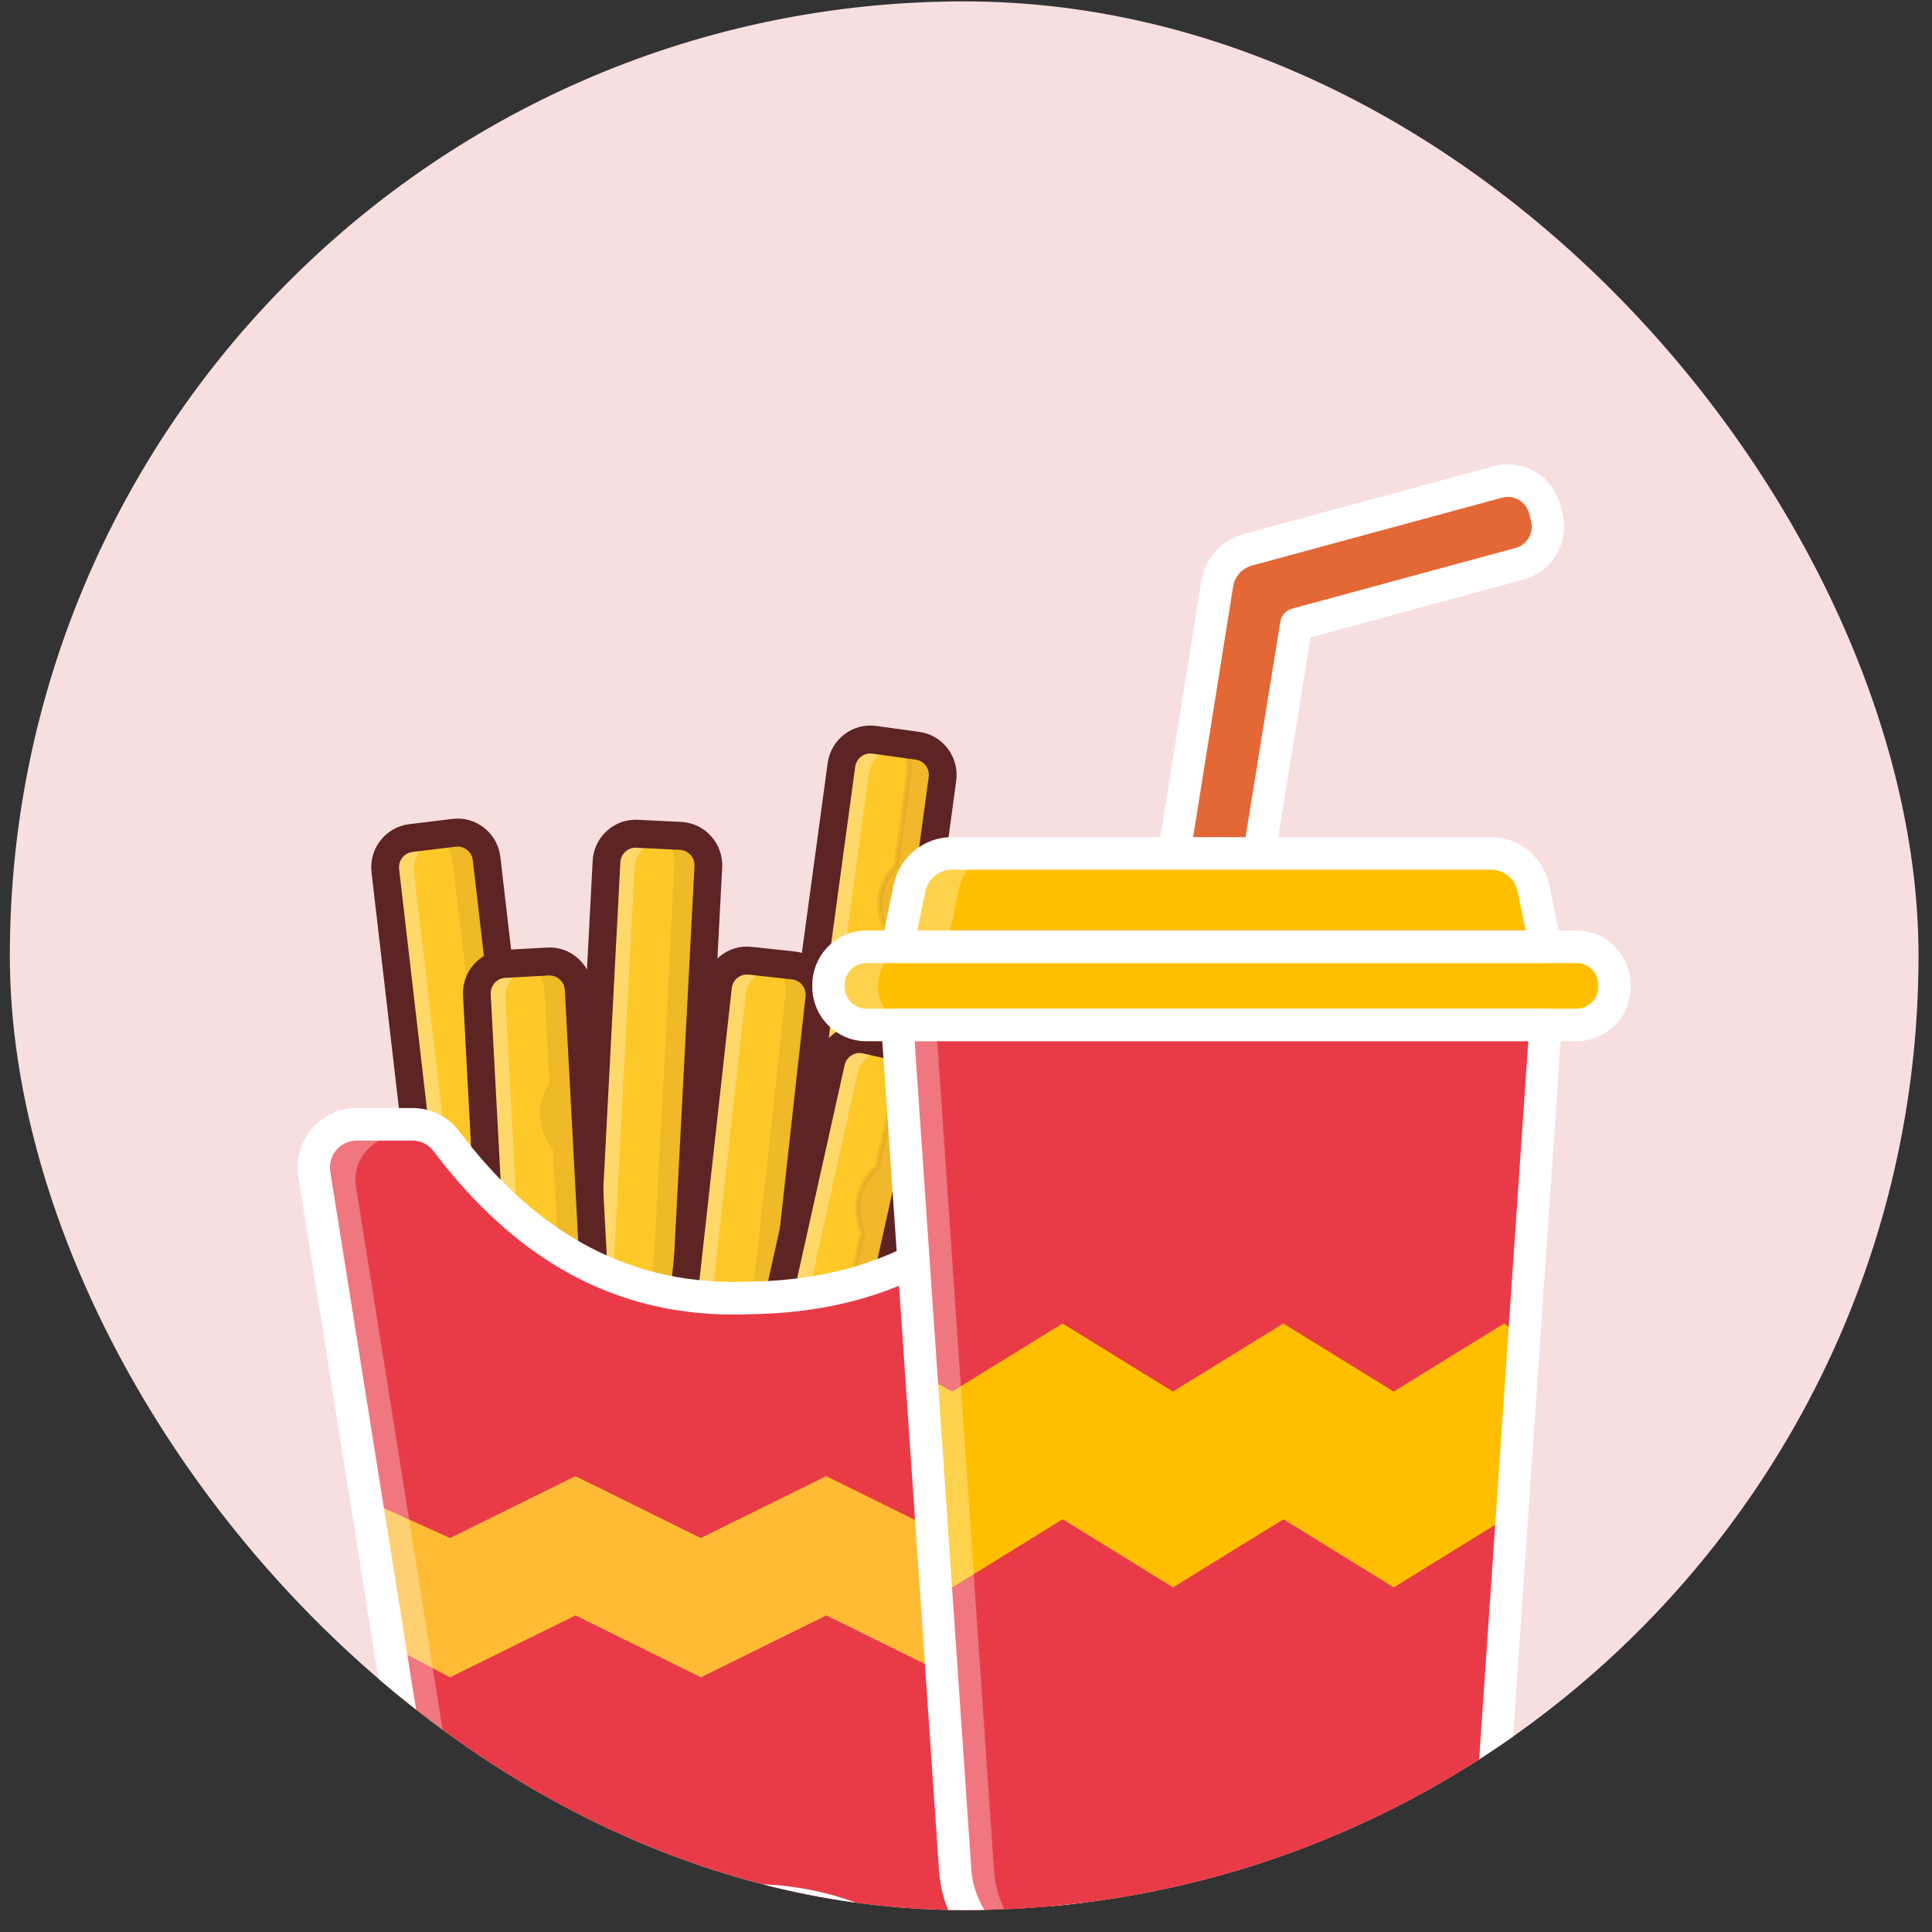 <svg width="86" height="86" viewBox="0 0 86 86" fill="none" xmlns="http://www.w3.org/2000/svg">
<rect x="0" y="0" width="86" height="86" fill="#333333" stroke="none"/>
<g clip-path="url(#clip0_2089_36107)">
<rect x="0.438" y="0.062" width="84.962" height="84.962" rx="42.481" fill="#F8DFDF"/>
<path d="M30.38 60.608L25.847 60.386L26.997 38.358C27.032 37.635 27.641 37.078 28.358 37.113L30.297 37.208C31.013 37.243 31.566 37.858 31.531 38.58L30.38 60.608Z" fill="#FEC828"/>
<g opacity="0.3">
<path opacity="0.3" d="M31.711 38.601L30.56 60.627L26.028 60.406L26.033 60.313L28.865 60.451L29.67 45.577L29.815 42.587L30.015 38.425C30.042 37.869 29.727 37.379 29.256 37.168L30.476 37.227C31.194 37.263 31.747 37.877 31.711 38.601Z" fill="#5E2323"/>
</g>
<g opacity="0.55">
<path opacity="0.55" d="M28.244 38.653L27.105 60.449L25.848 60.388L26.998 38.36C27.032 37.636 27.641 37.08 28.359 37.115L30.295 37.21C30.571 37.222 30.822 37.324 31.025 37.48L29.605 37.409C28.89 37.373 28.282 37.929 28.244 38.653Z" fill="white"/>
</g>
<path d="M30.381 61.231C30.371 61.231 30.361 61.231 30.35 61.23L25.817 61.008C25.653 61 25.499 60.926 25.389 60.804C25.279 60.681 25.221 60.519 25.23 60.354L26.381 38.325C26.406 37.812 26.628 37.338 27.007 36.991C27.386 36.644 27.878 36.466 28.388 36.492L30.326 36.587C31.382 36.639 32.199 37.547 32.147 38.611L30.997 60.642C30.98 60.973 30.707 61.231 30.381 61.231ZM26.496 59.795L29.796 59.957L30.915 38.547C30.933 38.171 30.642 37.848 30.267 37.83L28.329 37.735C28.143 37.725 27.972 37.789 27.837 37.912C27.703 38.035 27.623 38.205 27.614 38.388L26.496 59.795Z" fill="#5E2323"/>
<path d="M24.2 60.122L19.694 60.672L17.153 38.762C17.067 38.044 17.575 37.391 18.287 37.304L20.213 37.069C20.925 36.982 21.573 37.494 21.659 38.212L24.2 60.122Z" fill="#FEC828"/>
<g opacity="0.3">
<path opacity="0.3" d="M21.84 38.203L24.381 60.11L19.877 60.661L19.865 60.57L22.68 60.225L20.992 45.426L20.636 42.454L20.139 38.318C20.073 37.765 19.681 37.336 19.181 37.207L20.393 37.058C21.107 36.972 21.755 37.483 21.84 38.203Z" fill="#5E2323"/>
</g>
<g opacity="0.55">
<path opacity="0.55" d="M18.433 38.842L20.946 60.52L19.696 60.673L17.155 38.764C17.068 38.045 17.575 37.394 18.289 37.306L20.213 37.072C20.488 37.037 20.752 37.094 20.978 37.214L19.567 37.384C18.857 37.471 18.35 38.123 18.433 38.842Z" fill="white"/>
</g>
<path d="M19.694 61.295C19.556 61.295 19.422 61.248 19.312 61.161C19.183 61.059 19.1 60.909 19.081 60.744L16.539 38.835C16.413 37.779 17.163 36.815 18.212 36.687L20.139 36.452C21.188 36.323 22.145 37.08 22.272 38.138L24.813 60.05C24.852 60.391 24.611 60.699 24.273 60.741L19.767 61.29C19.743 61.294 19.719 61.295 19.694 61.295ZM20.37 37.683C20.343 37.683 20.315 37.685 20.287 37.688L18.361 37.923C17.988 37.969 17.721 38.312 17.766 38.689L20.236 59.98L23.516 59.58L21.046 38.286C21.005 37.94 20.71 37.683 20.37 37.683Z" fill="#5E2323"/>
<path d="M39.856 50.082L35.359 49.461L37.454 34.05C37.551 33.334 38.207 32.832 38.917 32.93L40.84 33.196C41.551 33.294 42.048 33.955 41.951 34.672L39.856 50.082Z" fill="#FEC828"/>
<g opacity="0.3">
<path opacity="0.3" d="M40.036 50.117L35.541 49.497L35.552 49.406L38.362 49.793L39.492 41.477C38.965 40.378 39.089 39.388 39.895 38.513L40.456 34.383C40.531 33.834 40.259 33.318 39.808 33.063L41.02 33.232C41.731 33.33 42.228 33.989 42.131 34.707L40.036 50.117Z" fill="#6B184E"/>
<path opacity="0.3" d="M40.135 50.25L35.412 49.597L35.45 49.274L38.262 49.662L39.372 41.496C38.844 40.371 38.983 39.35 39.784 38.462L40.34 34.368C40.407 33.877 40.176 33.406 39.751 33.167L39.215 32.864L41.035 33.117C41.41 33.168 41.742 33.364 41.971 33.667C42.199 33.971 42.296 34.346 42.245 34.724L40.135 50.25ZM38.48 49.785L39.936 49.986L42.015 34.691C42.058 34.375 41.977 34.061 41.786 33.807C41.595 33.554 41.317 33.39 41.003 33.347L40.212 33.237C40.493 33.543 40.63 33.965 40.57 34.398L40.004 38.565L39.979 38.592C39.208 39.429 39.083 40.356 39.596 41.425L39.611 41.457L38.48 49.785Z" fill="#5E2323"/>
</g>
<g opacity="0.55">
<path opacity="0.55" d="M38.671 34.454L36.608 49.634L35.36 49.462L37.454 34.052C37.552 33.334 38.206 32.834 38.918 32.932L40.838 33.198C41.113 33.234 41.353 33.357 41.542 33.531L40.134 33.334C39.426 33.236 38.772 33.737 38.671 34.454Z" fill="white"/>
</g>
<path d="M39.858 50.705C39.83 50.705 39.802 50.703 39.774 50.699L35.277 50.078C35.115 50.055 34.968 49.969 34.869 49.837C34.77 49.706 34.727 49.54 34.749 49.377L36.843 33.966C36.987 32.91 37.957 32.169 39.002 32.314L40.925 32.58C41.972 32.724 42.707 33.701 42.564 34.757L40.469 50.167C40.427 50.479 40.162 50.705 39.858 50.705ZM36.056 48.929L39.33 49.381L41.34 34.587C41.392 34.212 41.13 33.864 40.758 33.813L38.835 33.547C38.463 33.495 38.118 33.759 38.067 34.135L36.056 48.929Z" fill="#5E2323"/>
<path d="M26.586 59.571L22.053 59.817L21.226 44.285C21.187 43.562 21.737 42.945 22.453 42.906L24.391 42.801C25.107 42.762 25.719 43.316 25.758 44.038L26.586 59.571Z" fill="#FEC828"/>
<g opacity="0.3">
<path opacity="0.3" d="M26.769 59.572L22.239 59.818L22.232 59.726L25.064 59.572L24.617 51.191C23.894 50.212 23.831 49.216 24.458 48.203L24.236 44.041C24.207 43.487 23.843 43.032 23.353 42.868L24.574 42.803C25.292 42.764 25.902 43.317 25.941 44.041L26.769 59.572Z" fill="#5E2323"/>
</g>
<g opacity="0.55">
<path opacity="0.55" d="M22.498 44.45L23.313 59.749L22.056 59.817L21.227 44.285C21.189 43.561 21.737 42.946 22.455 42.907L24.391 42.802C24.667 42.786 24.927 42.861 25.145 42.995L23.725 43.071C23.011 43.11 22.462 43.726 22.498 44.45Z" fill="white"/>
</g>
<path d="M22.054 60.439C21.728 60.439 21.456 60.182 21.438 59.85L20.61 44.317C20.583 43.802 20.756 43.306 21.098 42.922C21.441 42.538 21.91 42.312 22.422 42.284L24.359 42.179C24.871 42.15 25.361 42.325 25.742 42.671C26.123 43.016 26.348 43.489 26.376 44.005L27.204 59.538C27.213 59.702 27.156 59.864 27.047 59.987C26.937 60.11 26.784 60.184 26.62 60.193L22.088 60.438C22.076 60.439 22.065 60.439 22.054 60.439ZM24.462 43.422C24.45 43.422 24.437 43.422 24.425 43.422L22.488 43.528C22.306 43.538 22.139 43.618 22.017 43.755C21.896 43.891 21.834 44.067 21.843 44.251L22.638 59.162L25.938 58.983L25.143 44.072C25.133 43.889 25.053 43.72 24.918 43.598C24.791 43.483 24.631 43.422 24.462 43.422Z" fill="#5E2323"/>
<path d="M34.046 66.34L29.533 65.85L31.96 43.928C32.037 43.209 32.678 42.688 33.391 42.765L35.321 42.975C36.034 43.052 36.55 43.698 36.473 44.417L34.046 66.34Z" fill="#FEC828"/>
<g opacity="0.3">
<path opacity="0.3" d="M36.652 44.45L34.225 66.37L29.714 65.882L29.724 65.791L32.543 66.095L34.209 51.294L34.528 48.318L34.969 44.175C35.028 43.622 34.742 43.114 34.284 42.875L35.499 43.006C36.214 43.084 36.73 43.73 36.652 44.45Z" fill="#5E2323"/>
</g>
<g opacity="0.55">
<path opacity="0.55" d="M33.188 44.296L30.785 65.987L29.533 65.852L31.96 43.93C32.036 43.209 32.676 42.69 33.391 42.767L35.318 42.976C35.593 43.005 35.837 43.121 36.031 43.289L34.618 43.134C33.907 43.057 33.267 43.576 33.188 44.296Z" fill="white"/>
</g>
<path d="M34.046 66.963C34.024 66.963 34.001 66.961 33.979 66.959L29.466 66.469C29.303 66.452 29.153 66.369 29.051 66.24C28.948 66.111 28.901 65.946 28.919 65.782L31.346 43.859C31.401 43.348 31.65 42.888 32.049 42.563C32.447 42.239 32.949 42.092 33.456 42.147L35.386 42.356C36.436 42.471 37.2 43.425 37.086 44.484L34.659 66.41C34.623 66.727 34.356 66.963 34.046 66.963ZM30.215 65.298L33.5 65.655L35.858 44.348C35.898 43.974 35.627 43.634 35.253 43.594L33.323 43.384C33.142 43.364 32.964 43.417 32.822 43.532C32.681 43.647 32.592 43.812 32.572 43.994L30.215 65.298Z" fill="#5E2323"/>
<path d="M47.042 61.597L42.529 61.107L44.956 39.185C45.033 38.465 45.674 37.945 46.387 38.022L48.317 38.232C49.03 38.309 49.546 38.955 49.469 39.674L47.042 61.597Z" fill="#FEC828"/>
<g opacity="0.3">
<path opacity="0.3" d="M49.648 39.706L47.221 61.626L42.71 61.138L42.72 61.047L45.539 61.351L47.206 46.55L47.524 43.573L47.965 39.431C48.024 38.878 47.738 38.37 47.28 38.131L48.495 38.262C49.21 38.34 49.726 38.985 49.648 39.706Z" fill="#5E2323"/>
</g>
<g opacity="0.55">
<path opacity="0.55" d="M46.184 39.553L43.781 61.244L42.529 61.109L44.956 39.187C45.032 38.466 45.672 37.947 46.387 38.024L48.314 38.233C48.589 38.262 48.834 38.378 49.027 38.545L47.614 38.391C46.903 38.313 46.263 38.833 46.184 39.553Z" fill="white"/>
</g>
<path d="M47.043 62.22C47.021 62.22 46.999 62.218 46.976 62.216L42.463 61.726C42.3 61.709 42.151 61.626 42.048 61.497C41.945 61.368 41.898 61.203 41.916 61.039L44.343 39.116C44.398 38.605 44.647 38.145 45.046 37.821C45.444 37.496 45.945 37.349 46.453 37.404L48.383 37.613C49.434 37.727 50.196 38.682 50.083 39.742L47.656 61.667C47.621 61.984 47.354 62.22 47.043 62.22ZM43.212 60.555L46.497 60.912L48.856 39.605C48.895 39.231 48.624 38.891 48.251 38.851L46.321 38.641C46.14 38.621 45.962 38.674 45.82 38.789C45.678 38.904 45.59 39.069 45.57 39.251L43.212 60.555Z" fill="#5E2323"/>
<path d="M45.094 58.589L40.557 58.733L40.075 43.186C40.053 42.463 40.615 41.858 41.333 41.836L43.273 41.774C43.99 41.752 44.589 42.319 44.612 43.043L45.094 58.589Z" fill="#FEC828"/>
<g opacity="0.3">
<path opacity="0.3" d="M45.276 58.594L40.741 58.737L40.736 58.645L43.571 58.556L43.311 50.166C42.609 49.17 42.568 48.174 43.218 47.175L43.089 43.009C43.072 42.455 42.718 41.992 42.232 41.817L43.454 41.779C44.172 41.756 44.77 42.323 44.793 43.047L45.276 58.594Z" fill="#5E2323"/>
</g>
<g opacity="0.55">
<path opacity="0.55" d="M41.343 43.379L41.817 58.693L40.559 58.733L40.077 43.187C40.054 42.462 40.617 41.859 41.335 41.836L43.272 41.775C43.549 41.765 43.807 41.846 44.022 41.986L42.601 42.029C41.885 42.052 41.323 42.655 41.343 43.379Z" fill="white"/>
</g>
<path d="M40.558 59.355C40.401 59.355 40.25 59.295 40.136 59.186C40.016 59.073 39.946 58.917 39.941 58.752L39.459 43.205C39.443 42.689 39.627 42.197 39.978 41.821C40.328 41.445 40.803 41.229 41.315 41.213L43.254 41.152C43.76 41.14 44.253 41.322 44.626 41.675C44.999 42.028 45.214 42.507 45.23 43.023L45.712 58.57C45.723 58.914 45.455 59.201 45.114 59.212L40.577 59.355C40.571 59.355 40.564 59.355 40.558 59.355ZM43.314 42.396C43.307 42.396 43.3 42.396 43.292 42.396L41.353 42.457C41.171 42.463 41.002 42.539 40.878 42.673C40.753 42.807 40.688 42.982 40.693 43.165L41.156 58.09L44.459 57.986L43.995 43.062C43.989 42.878 43.913 42.708 43.781 42.582C43.653 42.462 43.489 42.396 43.314 42.396Z" fill="#5E2323"/>
<path d="M38.045 63.455L33.616 62.452L36.995 47.275C37.152 46.57 37.847 46.126 38.547 46.284L40.441 46.713C41.14 46.871 41.581 47.572 41.424 48.278L38.045 63.455Z" fill="#FEC828"/>
<g opacity="0.3">
<path opacity="0.3" d="M38.219 63.506L33.792 62.504L33.81 62.414L36.578 63.04L38.401 54.85C37.968 53.71 38.175 52.734 39.051 51.931L39.957 47.863C40.077 47.323 39.85 46.785 39.421 46.493L40.614 46.764C41.316 46.922 41.755 47.622 41.598 48.329L38.219 63.506Z" fill="#6B184E"/>
<path opacity="0.3" d="M38.307 63.645L33.655 62.593L33.721 62.274L36.49 62.9L38.281 54.858C37.849 53.691 38.073 52.687 38.946 51.869L39.844 47.837C39.951 47.354 39.76 46.864 39.357 46.59L38.847 46.242L40.64 46.649C41.009 46.733 41.324 46.956 41.526 47.277C41.728 47.599 41.794 47.981 41.711 48.354L38.307 63.645ZM36.696 63.041L38.131 63.366L41.485 48.303C41.554 47.992 41.499 47.672 41.33 47.403C41.162 47.134 40.898 46.948 40.589 46.878L39.811 46.701C40.065 47.03 40.165 47.462 40.07 47.888L39.156 51.992L39.129 52.017C38.291 52.786 38.088 53.699 38.509 54.807L38.522 54.84L36.696 63.041Z" fill="#5E2323"/>
</g>
<g opacity="0.55">
<path opacity="0.55" d="M38.174 47.781L34.845 62.73L33.616 62.453L36.995 47.276C37.152 46.569 37.846 46.127 38.547 46.285L40.439 46.713C40.709 46.773 40.939 46.916 41.112 47.105L39.726 46.79C39.028 46.632 38.333 47.075 38.174 47.781Z" fill="white"/>
</g>
<path d="M38.044 64.077C37.999 64.077 37.954 64.072 37.909 64.062L33.48 63.06C33.321 63.023 33.182 62.925 33.094 62.785C33.006 62.646 32.977 62.477 33.013 62.316L36.392 47.139C36.504 46.636 36.804 46.206 37.236 45.93C37.669 45.654 38.181 45.563 38.682 45.677L40.575 46.105C41.074 46.218 41.5 46.521 41.774 46.957C42.048 47.393 42.138 47.91 42.025 48.414L38.646 63.591C38.61 63.752 38.513 63.892 38.374 63.981C38.275 64.044 38.16 64.077 38.044 64.077ZM34.353 61.981L37.577 62.71L40.821 48.141C40.861 47.962 40.83 47.778 40.732 47.622C40.634 47.467 40.483 47.36 40.305 47.32L38.412 46.891C38.234 46.85 38.051 46.883 37.898 46.981C37.744 47.079 37.637 47.232 37.597 47.411L34.353 61.981Z" fill="#5E2323"/>
<path d="M52.741 52.276L50.393 66.999L49.496 72.608L47.346 86.087C47.2 87.02 46.401 87.705 45.462 87.705H42.475C42.088 87.705 41.712 87.587 41.406 87.351C36.482 83.549 30.266 83.749 25.371 87.338C25.053 87.57 24.676 87.705 24.283 87.705H21.273C20.334 87.705 19.535 87.02 19.386 86.087L17.337 73.241L16.307 66.78L13.995 52.276C13.806 51.107 14.703 50.046 15.879 50.046H18.36C18.954 50.046 19.513 50.324 19.873 50.802C23.329 55.37 27.604 58.006 33.368 57.774C39.153 57.702 43.407 55.37 46.863 50.802C47.221 50.324 47.783 50.046 48.377 50.046H50.858C52.033 50.046 52.929 51.107 52.741 52.276Z" fill="#E93B47"/>
<path d="M50.392 67L49.496 72.609L47.95 71.908L42.367 74.662L36.784 71.908L31.201 74.662L25.618 71.908L20.032 74.662L17.336 73.241L16.307 66.78L20.032 68.463L25.615 65.709L31.194 68.463L36.778 65.709L42.364 68.463L47.947 65.709L50.392 67Z" fill="#FFBB34"/>
<g opacity="0.55">
<path opacity="0.55" d="M21.238 86.625C21.29 86.945 21.416 87.237 21.602 87.479H21.069C20.131 87.479 19.332 86.795 19.182 85.862L13.791 52.05C13.602 50.881 14.499 49.82 15.675 49.82H18.156C18.75 49.82 19.309 50.099 19.669 50.577C19.672 50.58 19.672 50.58 19.676 50.583H17.73C16.554 50.583 15.658 51.644 15.846 52.813L21.238 86.625Z" fill="white"/>
</g>
<path d="M45.463 88.43H42.475C41.916 88.43 41.395 88.256 40.969 87.927C36.41 84.406 30.595 84.405 25.794 87.925C25.342 88.255 24.82 88.43 24.284 88.43H21.273C19.975 88.43 18.883 87.493 18.676 86.203L13.285 52.392C13.162 51.626 13.377 50.846 13.877 50.255C14.377 49.661 15.107 49.322 15.879 49.322H18.36C19.186 49.322 19.946 49.702 20.446 50.364C24.006 55.07 28.225 57.258 33.339 57.05C38.783 56.981 42.893 54.856 46.291 50.363C46.778 49.712 47.559 49.321 48.377 49.321H50.858C51.63 49.321 52.359 49.661 52.86 50.254C53.359 50.846 53.575 51.625 53.451 52.392L48.057 86.202C47.854 87.493 46.763 88.43 45.463 88.43ZM33.469 83.869C36.416 83.869 39.333 84.838 41.843 86.776C42.016 86.909 42.234 86.98 42.474 86.98H45.462C46.051 86.98 46.544 86.557 46.636 85.975L52.031 52.161C52.031 52.161 52.031 52.161 52.031 52.161C52.087 51.814 51.989 51.462 51.763 51.194C51.537 50.925 51.206 50.772 50.856 50.772H48.375C48.006 50.772 47.655 50.946 47.436 51.239C43.744 56.118 39.277 58.424 33.376 58.5C33.132 58.51 32.889 58.515 32.649 58.515C27.375 58.515 22.998 56.131 19.3 51.243C19.074 50.943 18.731 50.772 18.358 50.772H15.877C15.528 50.772 15.197 50.925 14.97 51.194C14.745 51.462 14.647 51.814 14.703 52.161L20.095 85.973C20.188 86.557 20.683 86.981 21.272 86.981H24.283C24.514 86.981 24.744 86.902 24.949 86.752C27.57 84.83 30.535 83.869 33.469 83.869Z" fill="white"/>
<path d="M70.177 45.625H38.568C37.634 45.625 36.878 44.862 36.878 43.921V43.849C36.878 42.908 37.635 42.145 38.568 42.145H70.177C71.11 42.145 71.867 42.909 71.867 43.849V43.921C71.867 44.862 71.11 45.625 70.177 45.625Z" fill="#FFBF00"/>
<path d="M55.843 39.294L52.143 38.763L54.175 26.029C54.28 25.283 54.817 24.672 55.539 24.475L66.673 21.453C67.579 21.207 68.511 21.748 68.755 22.662L68.844 22.993C69.088 23.907 68.551 24.847 67.645 25.093L57.702 27.792L55.843 39.294Z" fill="#E36836"/>
<path d="M55.845 40.02C55.81 40.02 55.776 40.017 55.742 40.012L52.041 39.481C51.85 39.453 51.678 39.349 51.564 39.193C51.45 39.036 51.402 38.84 51.433 38.648L53.465 25.914C53.609 24.892 54.351 24.047 55.352 23.775L66.486 20.753C67.774 20.404 69.103 21.175 69.45 22.474L69.538 22.805C69.884 24.103 69.119 25.443 67.832 25.793L58.337 28.37L56.553 39.411C56.496 39.766 56.191 40.02 55.845 40.02ZM52.969 38.15L55.248 38.477L56.992 27.676C57.038 27.395 57.242 27.167 57.515 27.093L67.459 24.393C67.98 24.252 68.29 23.708 68.15 23.182L68.062 22.851C67.921 22.325 67.382 22.011 66.86 22.154L55.726 25.176C55.281 25.297 54.952 25.672 54.887 26.132L52.969 38.15Z" fill="white"/>
<path d="M66.379 37.989H42.366C41.459 37.989 40.675 38.631 40.489 39.527L39.945 42.145H68.799L68.255 39.527C68.069 38.631 67.286 37.989 66.379 37.989Z" fill="#FFBF00"/>
<g opacity="0.55">
<path opacity="0.55" d="M40.772 45.626H38.569C37.634 45.626 36.878 44.864 36.878 43.921V43.849C36.878 42.909 37.634 42.147 38.569 42.147H40.772C39.84 42.147 39.084 42.909 39.084 43.849V43.921C39.084 44.864 39.84 45.626 40.772 45.626Z" fill="white"/>
</g>
<g opacity="0.55">
<path opacity="0.55" d="M44.569 37.988C43.661 37.988 42.879 38.632 42.691 39.528L42.148 42.146H39.945L40.489 39.528C40.673 38.632 41.458 37.988 42.364 37.988H44.569Z" fill="white"/>
</g>
<path d="M70.176 46.349H38.567C37.239 46.349 36.158 45.26 36.158 43.92V43.849C36.158 42.51 37.239 41.42 38.567 41.42H70.176C71.504 41.42 72.585 42.51 72.585 43.849V43.92C72.585 45.26 71.504 46.349 70.176 46.349ZM38.567 42.87C38.032 42.87 37.596 43.309 37.596 43.849V43.92C37.596 44.46 38.032 44.9 38.567 44.9H70.176C70.711 44.9 71.147 44.46 71.147 43.92V43.849C71.147 43.309 70.711 42.87 70.176 42.87H38.567Z" fill="white"/>
<path d="M68.798 42.87H39.945C39.728 42.87 39.523 42.772 39.387 42.602C39.25 42.433 39.197 42.21 39.241 41.996L39.784 39.378C40.038 38.153 41.124 37.264 42.365 37.264H66.378C67.619 37.264 68.704 38.153 68.959 39.378L69.502 41.996C69.546 42.21 69.493 42.433 69.356 42.602C69.22 42.772 69.015 42.87 68.798 42.87ZM40.83 41.42H67.914L67.552 39.675C67.436 39.118 66.942 38.714 66.378 38.714H42.366C41.801 38.714 41.308 39.118 41.192 39.675L40.83 41.42Z" fill="white"/>
<path d="M68.798 45.626L67.849 59.515L67.28 67.808L66.225 83.245C66.055 85.727 64.007 87.655 61.54 87.655H47.204C44.736 87.655 42.689 85.727 42.519 83.245L41.622 70.148L41.009 61.185L39.945 45.626H68.798V45.626Z" fill="#E93B47"/>
<path d="M67.85 59.514L67.28 67.807L66.955 67.627L62.043 70.66L57.131 67.627L52.217 70.66L47.305 67.627L42.391 70.66L41.623 70.147L41.01 61.184L42.387 61.944L47.299 58.914L52.211 61.944L57.126 58.914L62.038 61.944L66.953 58.914L67.85 59.514Z" fill="#FFBF00"/>
<g opacity="0.55">
<path opacity="0.55" d="M48.929 87.655H47.204C44.736 87.655 42.689 85.727 42.519 83.245L39.945 45.626H41.671L44.245 83.245C44.414 85.727 46.462 87.655 48.929 87.655Z" fill="white"/>
</g>
<path d="M61.54 88.379H47.205C44.371 88.379 41.997 86.146 41.802 83.295L39.228 45.675C39.214 45.475 39.284 45.278 39.42 45.13C39.556 44.984 39.746 44.9 39.945 44.9H68.799C68.998 44.9 69.189 44.984 69.324 45.13C69.46 45.278 69.53 45.474 69.516 45.675L66.942 83.295C66.747 86.146 64.374 88.379 61.54 88.379ZM40.715 46.35L43.237 83.195C43.38 85.289 45.123 86.929 47.205 86.929H61.54C63.622 86.929 65.364 85.289 65.508 83.195L68.029 46.35H40.715Z" fill="white"/>
</g>
<defs>
<clipPath id="clip0_2089_36107">
<rect x="0.438" y="0.062" width="84.962" height="84.962" rx="42.481" fill="white"/>
</clipPath>
</defs>
</svg>
